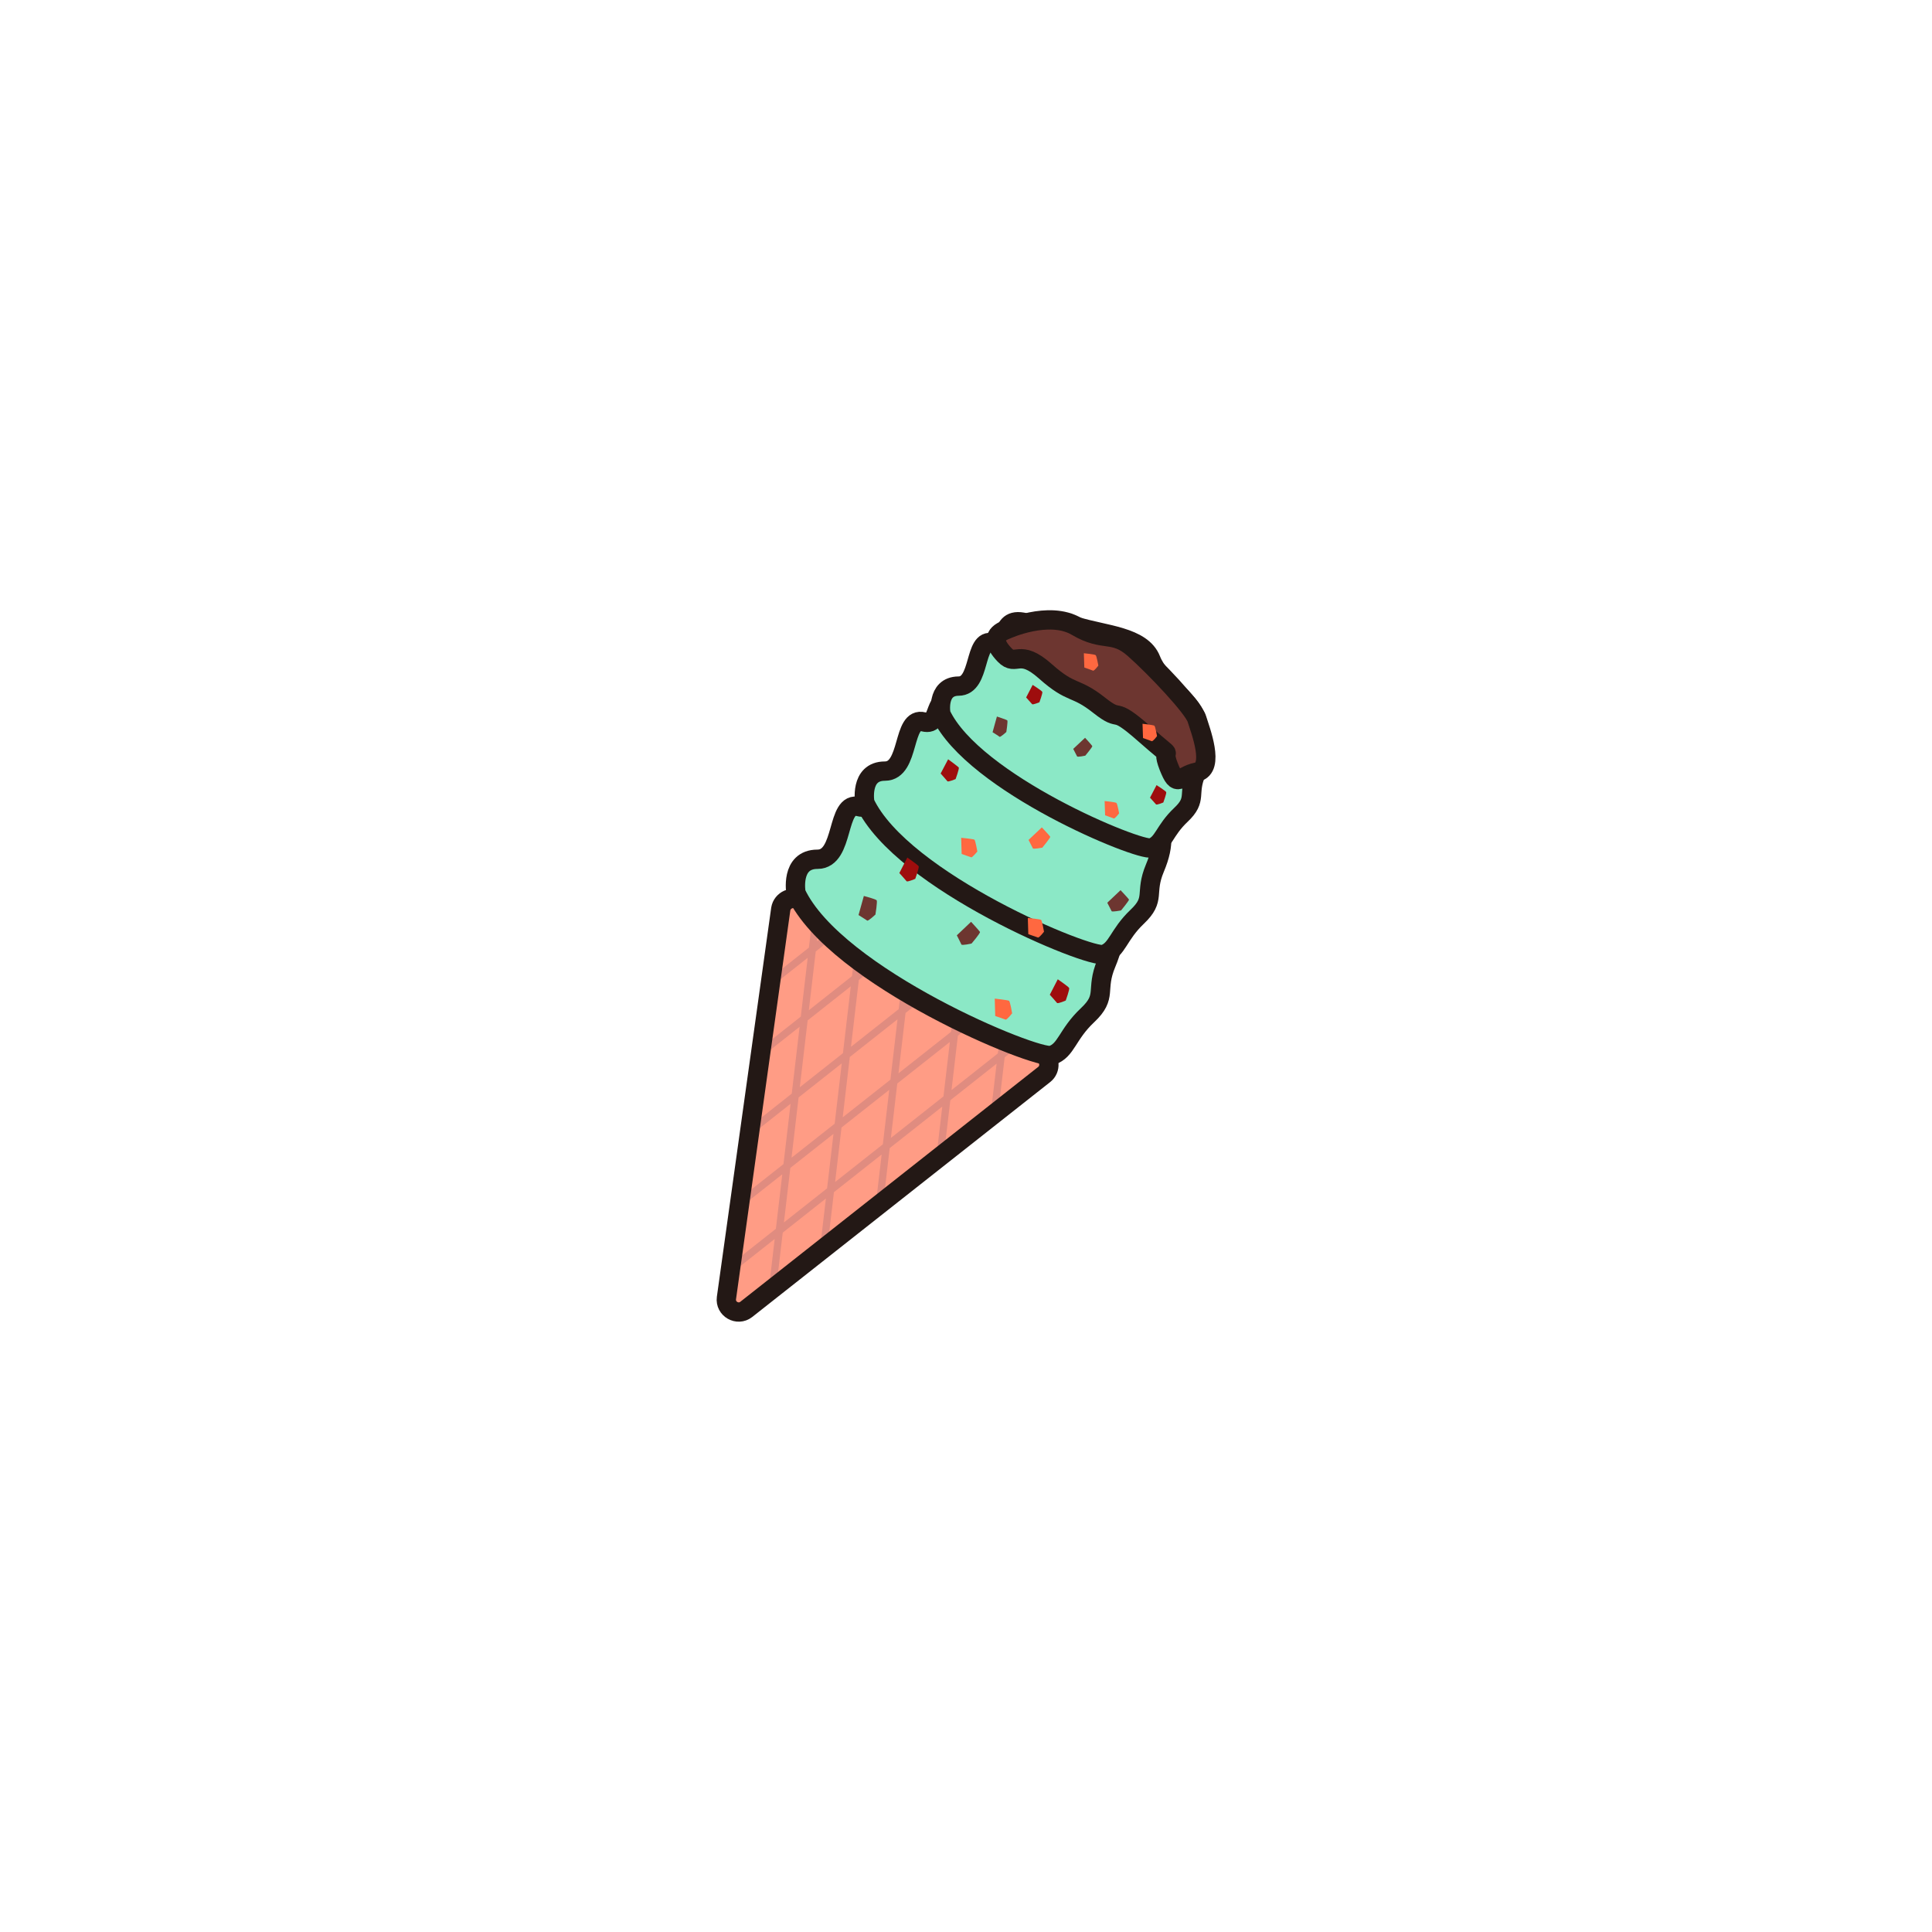 <?xml version="1.0" encoding="utf-8"?>
<!-- Generator: Adobe Illustrator 27.7.0, SVG Export Plug-In . SVG Version: 6.00 Build 0)  -->
<svg version="1.1" id="레이어_1" xmlns="http://www.w3.org/2000/svg" xmlns:xlink="http://www.w3.org/1999/xlink" x="0px"
	 y="0px" viewBox="0 0 800 800" style="enable-background:new 0 0 800 800;" xml:space="preserve">
<style type="text/css">
	
		.st0{clip-path:url(#SVGID_00000082341949578519674380000014975934570484388513_);fill:none;stroke:#E08C80;stroke-width:3;stroke-linecap:round;stroke-linejoin:round;stroke-miterlimit:10;}
	.st1{fill:#8BE8C6;stroke:#231815;stroke-width:8;stroke-linecap:round;stroke-linejoin:round;stroke-miterlimit:10;}
	.st2{fill:#6D3630;}
	.st3{fill:#FF6840;}
	.st4{fill:#9E0D0D;}
	.st5{fill:#6D3630;stroke:#231815;stroke-width:8;stroke-linecap:round;stroke-linejoin:round;stroke-miterlimit:10;}
</style>
<g id="아이스크림_00000183241160887881085820000013892865424431697055_">
	<g>
		<defs>
			<path id="SVGID_1_" d="M323.3,376.4l-22.5,161.1c-0.6,4.5,4.6,7.5,8.2,4.7l123.4-97.3c2.8-2.2,2.5-6.6-0.6-8.4
				c-16.3-9.6-60.9-36-100.6-63.6C328.2,370.8,323.9,372.7,323.3,376.4z"/>
		</defs>
		<use xlink:href="#SVGID_1_"  style="overflow:visible;fill:#FF9C85;"/>
		<clipPath id="SVGID_00000161611389045053980590000007363519561901592247_">
			<use xlink:href="#SVGID_1_"  style="overflow:visible;"/>
		</clipPath>
		
			<path style="clip-path:url(#SVGID_00000161611389045053980590000007363519561901592247_);fill:none;stroke:#E08C80;stroke-width:3;stroke-linecap:round;stroke-linejoin:round;stroke-miterlimit:10;" d="
			M316.1,565.8l25.6-218.1l17.9,11.3L334,577.2l19.5,12.3l25.6-218.1l21.2,13.4L374.7,603l19,12l25.6-218.1c0,0,1.3-80.4-68.6-88.2
			s-110,160.1-110,160.1L413,332.6l4.9,22L245.7,490.8l5.5,24.5l172.3-136.1l5.1,22.5L256.2,537.8l4.6,20.7l172.3-136.1"/>
		
			<use xlink:href="#SVGID_1_"  style="overflow:visible;fill:none;stroke:#231815;stroke-width:8;stroke-linecap:round;stroke-linejoin:round;stroke-miterlimit:10;"/>
	</g>
	<path class="st1" d="M329.6,369.8c0,0-2.5-14,8.9-14c11.4,0,7.5-24.4,17.1-21.8c9.6,2.6,1.2-17.1,21.4-8.4
		c20.1,8.7,6.7-4.2,20.8,0.1s33,5,37.5,16.7c4.6,11.8,19.6,19.7,22.9,29.8c3.2,10.1,4.6,15.5-0.1,26.7c-4.7,11.2,0.7,13.5-7.8,21.5
		s-8.7,14.6-14.8,16.6C429.5,439.1,345.9,404.6,329.6,369.8z"/>
	<path class="st1" d="M358.1,332.4c0,0-2.3-13.1,8.3-13.1c10.6,0,7-22.8,16-20.4c9,2.4,1.1-16,20-7.9c18.8,8.2,6.3-4,19.4,0.1
		c13.2,4.1,30.8,4.6,35.1,15.6s18.4,18.4,21.4,27.8c3,9.4,4.3,14.5-0.1,25c-4.4,10.5,0.6,12.6-7.3,20.1c-7.9,7.5-8.2,13.7-13.8,15.6
		C451.5,397.2,373.4,365,358.1,332.4z"/>
	<path class="st2" d="M357.7,371l-2.2,7.9c0,0,3.2,2,3.6,2.3c0.4,0.3,3.4-2.5,3.4-2.5s0.9-5.5,0.5-5.9
		C362.7,372.3,357.7,371,357.7,371z"/>
	<path class="st2" d="M402.1,381.7l-5.9,5.6c0,0,1.7,3.3,1.9,3.8c0.2,0.5,4.2-0.4,4.2-0.4s3.6-4.2,3.5-4.8
		C405.6,385.5,402.1,381.7,402.1,381.7z"/>
	<path class="st2" d="M464,368.6l-5.5,5.2c0,0,1.6,3.1,1.8,3.5c0.2,0.4,3.9-0.3,3.9-0.3s3.3-4,3.3-4.5
		C467.3,372.1,464,368.6,464,368.6z"/>
	<path class="st3" d="M421.8,307.6l-4.9,4.6c0,0,1.4,2.7,1.6,3.1s3.4-0.3,3.4-0.3s2.9-3.5,2.9-3.9
		C424.7,310.6,421.8,307.6,421.8,307.6z"/>
	<path class="st3" d="M431.4,342.6l-5.5,5.2c0,0,1.6,3.1,1.8,3.5c0.2,0.4,3.9-0.3,3.9-0.3s3.3-4,3.3-4.5
		C434.7,346.1,431.4,342.6,431.4,342.6z"/>
	<path class="st3" d="M449.4,322.8l0.2,5.9c0,0,3.1,1.1,3.6,1.3c0.4,0.2,2.2-2.1,2.2-2.1s-0.7-4-1.1-4.3
		C453.9,323.3,449.4,322.8,449.4,322.8z"/>
	<path class="st3" d="M425.6,380.1l0.2,6.7c0,0,3.6,1.3,4,1.4c0.5,0.2,2.5-2.4,2.5-2.4s-0.8-4.6-1.2-4.9
		C430.7,380.6,425.6,380.1,425.6,380.1z"/>
	<path class="st4" d="M375.7,355.1l-3.3,6.4c0,0,2.7,3,3,3.4c0.4,0.4,3.6-1,3.6-1s1.7-4.7,1.4-5.2
		C380.2,358.2,375.7,355.1,375.7,355.1z"/>
	<path class="st4" d="M438,405.5l-3.3,6.4c0,0,2.7,3,3,3.4c0.4,0.4,3.6-1,3.6-1s1.7-4.7,1.4-5.2C442.5,408.6,438,405.5,438,405.5z"
		/>
	<path class="st4" d="M392.6,314.4l-3.1,5.9c0,0,2.5,2.8,2.8,3.2c0.3,0.4,3.4-0.9,3.4-0.9s1.6-4.4,1.3-4.8S392.6,314.4,392.6,314.4z
		"/>
	<path class="st3" d="M398,346.9l0.2,6.7c0,0,3.6,1.3,4,1.4s2.5-2.4,2.5-2.4s-0.8-4.6-1.2-4.9C403.1,347.4,398,346.9,398,346.9z"/>
	<path class="st3" d="M411.9,413.5l0.2,7.2c0,0,3.8,1.3,4.3,1.5c0.5,0.2,2.7-2.6,2.7-2.6s-0.8-4.9-1.3-5.2S411.9,413.5,411.9,413.5z
		"/>
	<path class="st1" d="M389.6,295.7c0,0-2.1-11.5,7.3-11.6c9.4,0,6.2-20.1,14.1-17.9c7.9,2.1,1-14.1,17.6-6.9
		c16.6,7.2,5.5-3.5,17.1,0.1s27.1,4.1,30.9,13.8c3.8,9.7,16.2,16.2,18.8,24.5s3.8,12.8,0,22c-3.9,9.2,0.6,11.1-6.4,17.7
		c-7,6.6-7.2,12-12.2,13.7C471.9,352.7,403.1,324.4,389.6,295.7z"/>
	<path class="st5" d="M416.7,260.7c0,0,17.6-8.1,29.1-1.3c11.5,6.8,15.1,1.5,23.9,9.3c8.8,7.8,24.5,24.4,25.9,29s7.6,20.4,0,22
		s-7.9,7.3-11.7-2.4c-3.8-9.7,4.4-0.7-10-13.4c-14.4-12.7-8.7-3.9-18.8-11.9s-11.2-4.2-22.2-14c-11-9.8-12.1-1.8-16.9-6.8
		S411.3,262.7,416.7,260.7z"/>
	<path class="st2" d="M412.8,296.7l-1.8,6.5c0,0,2.6,1.6,2.9,1.9c0.4,0.2,2.8-2,2.8-2s0.7-4.5,0.4-4.8S412.8,296.7,412.8,296.7z"/>
	<path class="st2" d="M449.3,305.5l-4.9,4.6c0,0,1.4,2.7,1.6,3.1s3.4-0.3,3.4-0.3s2.9-3.5,2.9-3.9
		C452.2,308.6,449.3,305.5,449.3,305.5z"/>
	<path class="st3" d="M473.1,299.7l0.2,5.9c0,0,3.1,1.1,3.6,1.3s2.2-2.1,2.2-2.1s-0.7-4-1.1-4.3
		C477.6,300.2,473.1,299.7,473.1,299.7z"/>
	<path class="st4" d="M427.6,283.6l-2.7,5.2c0,0,2.2,2.5,2.5,2.8c0.3,0.3,3-0.8,3-0.8s1.4-3.8,1.2-4.3S427.6,283.6,427.6,283.6z"/>
	<path class="st4" d="M478.9,325.1l-2.7,5.2c0,0,2.2,2.5,2.5,2.8c0.3,0.3,3-0.8,3-0.8s1.4-3.8,1.2-4.3S478.9,325.1,478.9,325.1z"/>
	<path class="st3" d="M448.8,270.5l0.2,5.9c0,0,3.1,1.1,3.6,1.3s2.2-2.1,2.2-2.1s-0.7-4-1.1-4.3
		C453.3,270.9,448.8,270.5,448.8,270.5z"/>
	<path class="st3" d="M457.4,331.7l0.2,5.9c0,0,3.1,1.1,3.6,1.3c0.4,0.2,2.2-2.1,2.2-2.1s-0.7-4-1.1-4.3
		C461.9,332.1,457.4,331.7,457.4,331.7z"/>
</g>
</svg>
